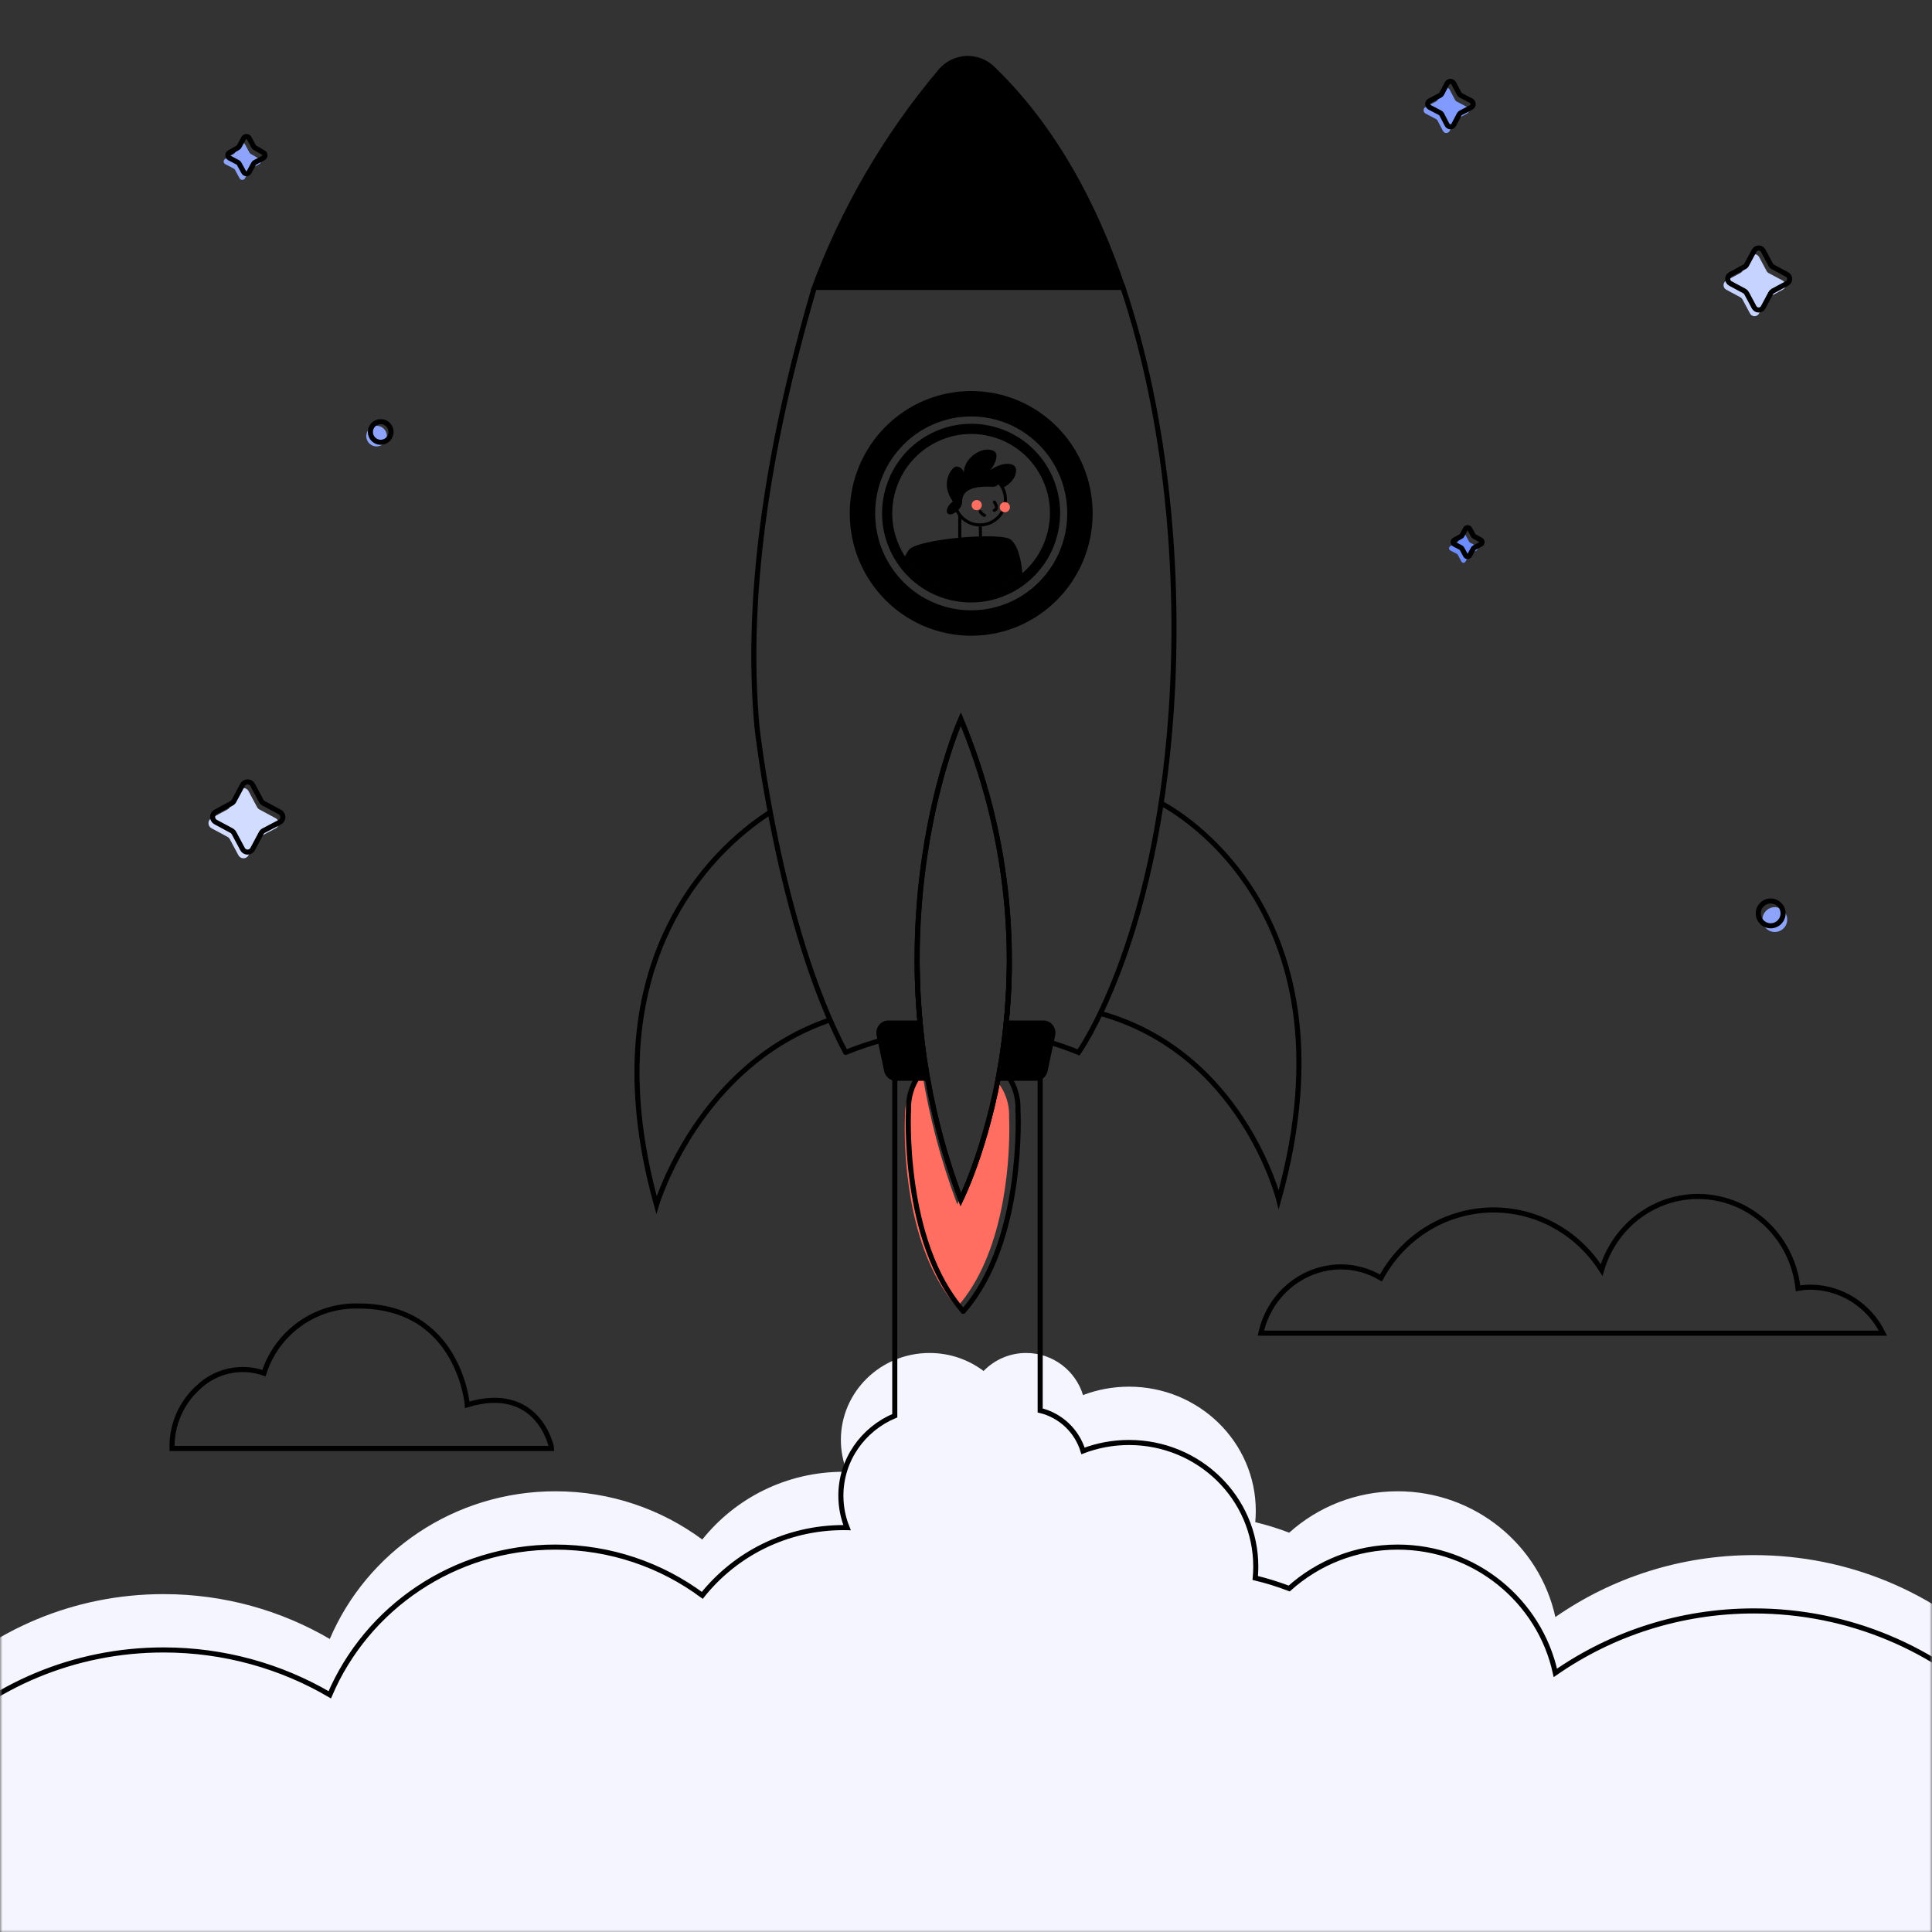 <?xml version="1.0" encoding="UTF-8"?>
<svg width="380px" height="380px" viewBox="0 0 380 380" version="1.1" xmlns="http://www.w3.org/2000/svg" xmlns:xlink="http://www.w3.org/1999/xlink">
    <rect x="0" y="0" width="380" height="380" fill="#333333" stroke="none"/>
    <defs>
        <rect id="path-1" x="0" y="179.431" width="380" height="190"></rect>
        <ellipse id="path-3" cx="65.72" cy="89.925" rx="16.573" ry="16.503"></ellipse>
    </defs>
    <g id="Illustrations/380px/light/join_orga" stroke="none" stroke-width="1" fill="none" fill-rule="evenodd">
        <g id="Group-3" transform="translate(0, 11)">
            <g id="Group-2">
                <mask id="mask-2" fill="white">
                    <use xlink:href="#path-1"></use>
                </mask>
                <g id="Rectangle" fill-rule="nonzero"></g>
                <path d="M201.834,255.114 C207.104,255.114 211.559,258.603 213.015,263.397 C215.819,262.327 218.87,261.74 222.062,261.74 C235.833,261.74 246.997,272.67 246.997,286.152 C246.997,286.906 246.962,287.652 246.894,288.388 C249.179,288.939 251.408,289.633 253.569,290.46 C259.203,285.4 266.685,282.316 274.897,282.316 C290.118,282.316 302.836,292.914 305.919,307.056 C316.973,299.378 330.451,294.871 344.995,294.871 C382.553,294.871 413,324.928 413,362.005 C413,399.081 382.553,429.138 344.995,429.138 C310.774,429.138 282.458,404.187 277.694,371.708 C267.827,384.961 251.895,393.566 233.919,393.566 C222.827,393.566 212.513,390.29 203.922,384.667 C196.022,390.268 186.328,393.566 175.853,393.566 C158.186,393.566 142.743,384.185 134.372,370.202 C127.059,374.625 118.453,377.175 109.242,377.175 C104.516,377.175 99.949,376.504 95.633,375.252 C91.026,405.747 64.367,429.138 32.169,429.138 C-3.27,429.138 -32,400.799 -32,365.841 C-32,330.883 -3.27,302.543 32.169,302.543 C44.11,302.543 55.289,305.761 64.864,311.364 C72.149,294.299 89.275,282.316 109.242,282.316 C120.082,282.316 130.085,285.848 138.131,291.808 C144.613,283.69 154.649,278.48 165.913,278.48 C166.145,278.48 166.377,278.482 166.608,278.487 C165.822,276.542 165.39,274.422 165.39,272.202 C165.39,262.765 173.197,255.114 182.828,255.114 C186.828,255.114 190.514,256.434 193.457,258.655 C195.579,256.471 198.548,255.114 201.834,255.114 Z" id="Combined-Shape" fill="#F5F5FF" fill-rule="nonzero" mask="url(#mask-2)"></path>
                <path d="M188.976,130.431 C198.571,153.519 199.593,174.842 197.786,191.368 L197.774,191.476 C197.699,192.159 197.619,192.834 197.534,193.5 C197.507,193.72 197.478,193.939 197.449,194.156 C197.376,194.715 197.299,195.268 197.219,195.814 L204.589,195.815 L204.589,266.42 C208.611,267.392 211.821,270.446 213.015,274.377 C215.819,273.306 218.87,272.719 222.062,272.719 C235.833,272.719 246.997,283.649 246.997,297.132 C246.997,297.885 246.962,298.631 246.894,299.367 C249.179,299.918 251.408,300.613 253.569,301.44 C259.203,296.38 266.685,293.295 274.897,293.295 C290.117,293.295 302.835,303.893 305.919,318.034 C316.973,310.357 330.451,305.85 344.995,305.85 C382.553,305.85 413,335.907 413,372.984 C413,410.061 382.553,440.118 344.995,440.118 C310.774,440.118 282.458,415.166 277.694,382.688 C267.827,395.94 251.895,404.545 233.919,404.545 C222.827,404.545 212.513,401.269 203.922,395.646 C196.022,401.247 186.328,404.545 175.853,404.545 C158.186,404.545 142.743,395.164 134.372,381.181 C127.059,385.604 118.453,388.154 109.242,388.154 C104.516,388.154 99.949,387.483 95.633,386.232 C91.026,416.726 64.367,440.118 32.169,440.118 C-3.27,440.118 -32,411.778 -32,376.82 C-32,341.862 -3.27,313.523 32.169,313.523 C44.11,313.523 55.289,316.74 64.864,322.343 C72.149,305.278 89.276,293.295 109.242,293.295 C120.082,293.295 130.085,296.827 138.131,302.787 C144.613,294.669 154.649,289.459 165.913,289.459 C166.145,289.459 166.377,289.461 166.608,289.466 C165.822,287.521 165.39,285.401 165.39,283.182 C165.39,276.122 169.759,270.062 175.991,267.457 L175.992,195.815 L181.61,195.814 C181.603,195.759 181.595,195.705 181.588,195.65 L181.533,195.238 L181.533,195.238 C181.5,194.985 181.467,194.732 181.436,194.48 C181.411,194.282 181.387,194.085 181.363,193.888 L181.21,192.574 L181.21,192.574 L181.072,191.269 L181.072,191.269 C177.512,156.045 188.976,130.431 188.976,130.431 Z" id="Combined-Shape" stroke="#000000" fill-rule="nonzero" mask="url(#mask-2)"></path>
                <g id="rocket" transform="translate(125.284, 0)">
                    <path d="M62.994,225.871 C62.994,225.871 67.679,216.527 70.484,201.303 C72.291,203.278 73.291,205.921 73.19,208.685 C73.19,208.685 73.233,209.476 73.236,210.849 L73.236,211.328 C73.208,217.995 72.211,235.702 62.955,246.098 C53.699,235.702 52.693,217.995 52.661,211.328 L52.662,210.626 C52.668,209.391 52.706,208.685 52.706,208.685 C52.591,205.543 53.899,202.557 56.197,200.529 C57.532,208.624 59.703,217.129 62.994,225.871 Z" id="Path-2" fill="#FF6E61" fill-rule="nonzero"></path>
                    <path d="M63.692,130.431 C73.287,153.519 74.308,174.842 72.502,191.368 L72.49,191.476 C72.415,192.159 72.334,192.834 72.25,193.5 C72.222,193.72 72.194,193.939 72.165,194.156 C69.724,212.62 63.94,224.439 63.699,224.926 L63.692,224.941 C60.14,215.508 57.894,206.35 56.593,197.685 C56.573,197.551 56.553,197.416 56.533,197.282 C56.509,197.121 56.486,196.961 56.463,196.801 C56.436,196.61 56.409,196.419 56.382,196.228 C56.356,196.035 56.329,195.843 56.303,195.65 C56.285,195.513 56.267,195.376 56.249,195.238 C56.215,194.985 56.183,194.732 56.151,194.48 C56.126,194.282 56.102,194.085 56.078,193.888 C55.972,193.009 55.875,192.136 55.788,191.269 C55.788,191.269 55.788,191.269 55.788,191.269 C52.227,156.045 63.692,130.431 63.692,130.431 Z" id="Combined-Shape" stroke="#000000" fill-rule="nonzero"></path>
                    <path d="M63.692,130.431 C73.287,153.519 74.308,174.842 72.502,191.368 L72.49,191.476 C72.415,192.159 72.334,192.834 72.25,193.5 C72.222,193.72 72.194,193.939 72.165,194.156 C69.724,212.62 63.94,224.439 63.699,224.926 L63.692,224.941 C60.14,215.508 57.894,206.35 56.593,197.685 C56.573,197.551 56.553,197.416 56.533,197.282 C56.509,197.121 56.486,196.961 56.463,196.801 C56.436,196.61 56.409,196.419 56.382,196.228 C56.356,196.035 56.329,195.843 56.303,195.65 C56.285,195.513 56.267,195.376 56.249,195.238 C56.215,194.985 56.183,194.732 56.151,194.48 C56.126,194.282 56.102,194.085 56.078,193.888 C55.972,193.009 55.875,192.136 55.788,191.269 C55.788,191.269 55.788,191.269 55.788,191.269 C52.227,156.045 63.692,130.431 63.692,130.431 Z" id="Combined-Shape" stroke="#000000" fill-rule="nonzero"></path>
                    <path d="M55.389,200.594 C54.039,202.524 53.317,204.882 53.406,207.33 C53.406,207.33 52.017,233.163 64.176,246.912" id="Path" stroke="#000000" stroke-linecap="round" fill-rule="nonzero"></path>
                    <path d="M66.201,200.594 C64.85,202.524 64.128,204.882 64.217,207.33 C64.217,207.33 62.829,233.163 74.987,246.912" id="Path" stroke="#000000" stroke-linecap="round" fill-rule="nonzero" transform="translate(69.578, 223.753) scale(-1, 1) translate(-69.578, -223.753) "></path>
                    <path d="M26.423,148.619 C17.67,154.131 -10.083,176.066 3.842,225.987 C3.842,225.987 12.107,198.18 38.273,189.502" id="Path" stroke="#000000" fill-rule="nonzero"></path>
                    <path d="M102.795,146.837 C102.795,146.837 142.674,166.078 126.229,224.941 C126.229,224.941 119.007,195.899 90.849,188.241" id="Path" stroke="#000000" fill-rule="nonzero"></path>
                    <path d="M55.64,189.717 C55.686,190.232 55.735,190.75 55.788,191.269 L55.788,191.269 L55.926,192.574 L55.926,192.574 L56.078,193.888 C56.102,194.085 56.126,194.282 56.151,194.48 C56.183,194.732 56.215,194.985 56.249,195.238 C56.267,195.376 56.285,195.513 56.303,195.65 C56.329,195.843 56.356,196.035 56.382,196.228 C56.409,196.419 56.436,196.61 56.463,196.801 C56.486,196.961 56.509,197.121 56.533,197.282 C56.553,197.416 56.573,197.551 56.593,197.685 C56.786,198.971 57,200.267 57.235,201.574 L50.893,201.575 C49.806,201.574 48.863,200.788 48.621,199.679 L47.136,192.701 C46.983,191.978 47.151,191.222 47.592,190.643 C48.033,190.064 48.7,189.724 49.408,189.718 Z M79.973,189.718 C80.683,189.718 81.354,190.056 81.796,190.637 C82.238,191.218 82.404,191.978 82.245,192.701 L80.76,199.679 C80.519,200.808 79.549,201.602 78.443,201.575 L70.954,201.575 C71.408,199.244 71.82,196.767 72.165,194.156 C72.194,193.939 72.222,193.72 72.25,193.5 C72.334,192.834 72.415,192.159 72.49,191.476 L72.49,191.476 L72.502,191.368 C72.561,190.823 72.618,190.273 72.671,189.717 L79.973,189.718 Z" id="Path-3" fill="#000000" fill-rule="nonzero"></path>
                    <path d="M34.741,46.034 C25.134,78.949 21.416,107.541 23.586,131.812 C23.586,131.812 27.845,171.104 41.044,195.995 C43.656,194.924 46.324,194.043 49.028,193.352" id="Path" stroke="#000000" stroke-linecap="round" stroke-linejoin="round" fill-rule="nonzero"></path>
                    <path d="M80.269,193.728 C82.493,194.354 84.691,195.109 86.851,195.995 C86.851,195.995 101.984,174.952 105.089,128.7 C106.874,102.02 104.331,71.582 95.512,45.337 L34.741,45.337" id="Path" stroke="#000000" fill-rule="nonzero"></path>
                    <path d="M59.431,2.56 C48.554,15.427 40.005,30.145 34.177,46.034 L96.254,46.034 C90.568,28.887 82.13,13.49 70.183,2.023 C68.693,0.634 66.717,-0.092 64.697,0.009 C62.676,0.11 60.78,1.029 59.431,2.56 Z" id="Path" fill="#000000" fill-rule="nonzero"></path>
                    <ellipse id="Oval" stroke="#000000" stroke-width="5" fill-rule="nonzero" cx="65.739" cy="89.976" rx="21.389" ry="21.563"></ellipse>
                    <mask id="mask-4" fill="white">
                        <use xlink:href="#path-3"></use>
                    </mask>
                    <use id="Oval" stroke="#000000" stroke-width="2" fill-rule="nonzero" transform="translate(65.72, 89.925) rotate(-76.78) translate(-65.72, -89.925) " xlink:href="#path-3"></use>
                    <g id="avatar" mask="url(#mask-4)">
                        <g transform="translate(48.127, 77.422)">
                            <path d="M5.394,19.689 C7.249,17.549 23.459,16.205 25.368,17.691 C29.039,20.547 27.776,34.954 27.306,38.541 C27.283,38.718 1.964,38.541 0.148,38.584 C-0.423,37.728 3.211,22.203 5.394,19.689 Z" id="Path" stroke="none" fill="#000000" fill-rule="nonzero"></path>
                            <path d="M11.674,38.551 C8.115,37.641 6.937,36.133 8.818,30.515" id="Path" stroke="#FFFFFF" stroke-width="1" fill="none" stroke-linecap="round"></path>
                            <path d="M24.412,29.222 C24.364,30.035 24.101,38.541 24.101,38.541" id="Path" stroke="#FFFFFF" stroke-width="1" fill="none" stroke-linecap="round"></path>
                            <path d="M19.407,15.129 L19.453,18.136 C19.453,18.881 15.361,18.924 15.364,18.136 L15.364,12.762" id="Path" stroke="#000000" stroke-width="0.6" fill="none" fill-rule="nonzero"></path>
                            <circle id="Oval" stroke="#000000" stroke-width="0.6" fill="none" fill-rule="nonzero" cx="19.333" cy="9.819" r="5.01"></circle>
                            <ellipse id="Oval" stroke="none" fill="#FF6E61" fill-rule="nonzero" transform="translate(24.233, 11.336) rotate(-84.07) translate(-24.233, -11.336) " cx="24.233" cy="11.336" rx="1" ry="1"></ellipse>
                            <ellipse id="Oval" stroke="none" fill="#FF6E61" fill-rule="nonzero" transform="translate(18.691, 10.926) rotate(-84.07) translate(-18.691, -10.926) " cx="18.691" cy="10.926" rx="1" ry="1"></ellipse>
                            <path d="M22.181,10.329 C22.321,10.581 23.065,11.656 22.129,11.964" id="Path" stroke="#000000" stroke-width="0.6" fill="none" stroke-linecap="round"></path>
                            <path d="M20.232,12.932 C19.969,12.898 19.593,12.532 19.407,12.216" id="Path" stroke="#000000" stroke-width="0.6" fill="none" stroke-linecap="round"></path>
                            <path d="M15.832,10.19 C15.832,11.748 14.12,12.758 13.532,12.758 C13.347,12.78 13.162,12.721 13.024,12.596 C12.886,12.472 12.809,12.293 12.813,12.107 C12.813,11.454 13.195,10.897 14.003,10.19 C13.854,9.947 12.813,8.669 12.813,6.848 C12.813,4.939 13.986,3.339 14.77,3.339 C15.46,3.384 16.032,3.89 16.163,4.568 C16.163,1.9 19.016,0.003 20.728,0.003 C22.312,0.003 22.586,0.693 22.586,1.253 C22.586,2.482 21.616,3.798 21.253,4.12 C22.141,3.467 23.536,2.808 24.723,2.808 C25.479,2.808 26.435,3.022 26.435,4.058 C26.435,5.961 24.613,7.124 24.017,7.433 C23.79,6.989 23.503,6.6 23.162,6.237 C23.273,6.596 22.871,7.168 22.03,7.313 C21.544,7.393 15.832,6.623 15.832,10.19 Z" id="Path" stroke="none" fill="#000000" fill-rule="nonzero"></path>
                        </g>
                    </g>
                </g>
            </g>
            <g id="Group-6" transform="translate(345.018, 165.434)" fill-rule="nonzero">
                <circle id="Oval" fill="#8DA4FA" cx="4.064" cy="4.438" r="2.438"></circle>
                <circle id="Oval" stroke="#000000" cx="3.251" cy="3.219" r="2.438"></circle>
            </g>
            <g id="Group-5" transform="translate(72.037, 71.744)" fill-rule="nonzero">
                <path d="M4.064,3.032 C4.064,4.154 3.154,5.064 2.032,5.064 C0.91,5.064 0,4.154 0,3.032 C0,1.91 0.91,1 2.032,1 C3.154,1 4.064,1.91 4.064,3.032 L4.064,3.032 Z" id="Path" fill="#8DA4FA"></path>
                <path d="M4.877,2.219 C4.877,3.341 3.967,4.251 2.845,4.251 C1.723,4.251 0.813,3.341 0.813,2.219 C0.813,1.097 1.723,0.187 2.845,0.187 C3.967,0.187 4.877,1.097 4.877,2.219 L4.877,2.219 Z" id="Path" stroke="#000000"></path>
            </g>
            <g id="Group-7" transform="translate(43.995, 15.068)" fill-rule="nonzero">
                <path d="M5.33,4.212 C5.223,4.155 5.136,4.069 5.078,3.964 L4.189,2.309 C4.081,2.118 3.878,2 3.657,2 C3.436,2 3.233,2.118 3.125,2.309 L2.226,3.964 C2.175,4.07 2.09,4.158 1.985,4.212 L0.312,5.169 C0.119,5.276 0,5.477 0,5.695 C0,5.914 0.119,6.115 0.312,6.221 L1.985,7.102 C2.09,7.156 2.175,7.244 2.226,7.35 L3.125,8.996 C3.228,9.192 3.433,9.315 3.657,9.315 C3.881,9.315 4.086,9.192 4.189,8.996 L5.078,7.35 C5.136,7.245 5.223,7.159 5.33,7.102 L6.992,6.221 C7.191,6.119 7.315,5.917 7.315,5.695 C7.315,5.474 7.191,5.271 6.992,5.169 L5.33,4.212 Z" id="Path" fill="#8DA4FA"></path>
                <path d="M6.142,2.993 C6.036,2.936 5.949,2.85 5.891,2.745 L5.002,1.09 C4.894,0.899 4.69,0.781 4.47,0.781 C4.249,0.781 4.046,0.899 3.938,1.09 L3.039,2.745 C2.988,2.851 2.903,2.938 2.797,2.993 L1.125,3.95 C0.932,4.056 0.813,4.258 0.813,4.476 C0.813,4.694 0.932,4.896 1.125,5.002 L2.797,5.882 C2.903,5.937 2.988,6.024 3.039,6.131 L3.938,7.777 C4.041,7.973 4.246,8.096 4.47,8.096 C4.693,8.096 4.898,7.973 5.002,7.777 L5.891,6.131 C5.949,6.026 6.036,5.94 6.142,5.882 L7.805,5.002 C8.003,4.9 8.128,4.697 8.128,4.476 C8.128,4.255 8.003,4.052 7.805,3.95 L6.142,2.993 Z" id="Path" stroke="#000000"></path>
            </g>
            <g id="Group-8" transform="translate(41, 142)" fill-rule="nonzero">
                <path d="M13.18,7.912 L10.033,6.22 C9.836,6.113 9.674,5.95 9.567,5.752 L7.88,2.595 C7.683,2.228 7.302,2 6.887,2 C6.472,2 6.09,2.228 5.893,2.595 L4.207,5.752 C4.099,5.95 3.937,6.113 3.74,6.22 L0.593,7.912 C0.228,8.11 0,8.492 0,8.909 C0,9.325 0.228,9.708 0.593,9.906 L3.74,11.597 C3.937,11.705 4.099,11.867 4.207,12.066 L5.893,15.223 C6.09,15.589 6.472,15.817 6.887,15.817 C7.302,15.817 7.683,15.589 7.88,15.223 L9.567,12.066 C9.674,11.867 9.836,11.705 10.033,11.597 L13.18,9.951 C13.57,9.762 13.817,9.366 13.817,8.931 C13.817,8.497 13.57,8.101 13.18,7.912 L13.18,7.912 Z" id="Path" fill="#D2DCFF"></path>
                <path d="M13.993,6.693 L10.846,5.001 C10.649,4.893 10.487,4.731 10.379,4.533 L8.693,1.376 C8.496,1.009 8.114,0.781 7.699,0.781 C7.284,0.781 6.903,1.009 6.706,1.376 L5.019,4.533 C4.912,4.731 4.75,4.893 4.553,5.001 L1.406,6.693 C1.04,6.89 0.813,7.273 0.813,7.689 C0.813,8.106 1.04,8.489 1.406,8.686 L4.553,10.378 C4.75,10.486 4.912,10.648 5.019,10.846 L6.706,14.003 C6.903,14.37 7.284,14.598 7.699,14.598 C8.114,14.598 8.496,14.37 8.693,14.003 L10.379,10.846 C10.487,10.648 10.649,10.486 10.846,10.378 L13.993,8.732 C14.383,8.542 14.63,8.146 14.63,7.712 C14.63,7.278 14.383,6.882 13.993,6.693 L13.993,6.693 Z" id="Path" stroke="#000000"></path>
            </g>
            <g id="Group-9" transform="translate(285, 92)" fill-rule="nonzero">
                <path d="M5.449,4.432 L4.15,3.73 C4.065,3.692 3.997,3.625 3.96,3.54 L3.258,2.24 C3.174,2.092 3.016,2 2.845,2 C2.674,2 2.517,2.092 2.433,2.24 L1.74,3.54 C1.697,3.621 1.631,3.687 1.55,3.73 L0.251,4.432 C0.097,4.512 0,4.671 0,4.844 C0,5.018 0.097,5.177 0.251,5.257 L1.55,5.949 C1.627,5.998 1.692,6.063 1.74,6.139 L2.433,7.439 C2.512,7.593 2.672,7.689 2.845,7.689 C3.019,7.689 3.178,7.593 3.258,7.439 L3.96,6.139 C4.003,6.058 4.069,5.992 4.15,5.949 L5.449,5.257 C5.598,5.173 5.689,5.015 5.689,4.844 C5.689,4.673 5.598,4.516 5.449,4.432 Z" id="Path" fill="#6D8CFF"></path>
                <path d="M6.262,3.212 L4.962,2.511 C4.878,2.473 4.81,2.406 4.773,2.321 L4.071,1.021 C3.986,0.873 3.829,0.781 3.658,0.781 C3.487,0.781 3.33,0.873 3.245,1.021 L2.553,2.321 C2.51,2.402 2.444,2.468 2.363,2.511 L1.064,3.212 C0.91,3.292 0.813,3.452 0.813,3.625 C0.813,3.799 0.91,3.958 1.064,4.038 L2.363,4.73 C2.44,4.779 2.505,4.843 2.553,4.92 L3.245,6.219 C3.325,6.374 3.484,6.47 3.658,6.47 C3.832,6.47 3.991,6.374 4.071,6.219 L4.773,4.92 C4.815,4.839 4.881,4.773 4.962,4.73 L6.262,4.038 C6.41,3.954 6.502,3.796 6.502,3.625 C6.502,3.454 6.41,3.297 6.262,3.212 Z" id="Path" stroke="#000000"></path>
            </g>
            <g id="Group-10" transform="translate(339, 37)" fill-rule="nonzero">
                <path d="M11.651,7.2 L8.868,5.706 C8.694,5.622 8.554,5.482 8.47,5.308 L6.979,2.52 C6.8,2.199 6.462,2 6.095,2 C5.728,2 5.389,2.199 5.21,2.52 L3.719,5.308 C3.628,5.483 3.481,5.623 3.302,5.706 L0.519,7.2 C0.198,7.379 0,7.718 0,8.086 C0,8.454 0.198,8.793 0.519,8.972 L3.302,10.466 C3.478,10.563 3.623,10.708 3.719,10.884 L5.21,13.672 C5.389,13.993 5.728,14.192 6.095,14.192 C6.462,14.192 6.8,13.993 6.979,13.672 L8.47,10.884 C8.56,10.709 8.698,10.564 8.868,10.466 L11.651,8.972 C11.983,8.802 12.192,8.46 12.192,8.086 C12.192,7.712 11.983,7.37 11.651,7.2 Z" id="Path" fill="#C7D3FF"></path>
                <path d="M12.464,5.981 L9.681,4.487 C9.507,4.403 9.367,4.262 9.283,4.089 L7.792,1.3 C7.613,0.98 7.275,0.781 6.908,0.781 C6.541,0.781 6.202,0.98 6.023,1.3 L4.532,4.089 C4.44,4.264 4.294,4.404 4.114,4.487 L1.331,5.981 C1.011,6.16 0.813,6.499 0.813,6.867 C0.813,7.234 1.011,7.573 1.331,7.753 L4.114,9.247 C4.291,9.343 4.435,9.488 4.532,9.665 L6.023,12.453 C6.202,12.774 6.541,12.973 6.908,12.973 C7.275,12.973 7.613,12.774 7.792,12.453 L9.283,9.665 C9.372,9.49 9.511,9.345 9.681,9.247 L12.464,7.753 C12.796,7.583 13.005,7.24 13.005,6.867 C13.005,6.493 12.796,6.151 12.464,5.981 Z" id="Path" stroke="#000000"></path>
            </g>
            <path d="M38.973,261.909 C42.406,258.595 47.411,257.499 51.912,259.076 C54.5,251.006 62.11,245.623 70.573,245.876 C90.323,245.876 91.91,265.302 91.91,265.302 C105.781,261.1 108.487,273.397 108.487,273.895 L33.841,273.895 C33.717,269.34 35.593,264.96 38.973,261.909 L38.973,261.909 Z" id="Path" stroke="#000000" fill-rule="nonzero"></path>
            <path d="M263.69,238.182 C266.472,238.179 269.204,238.933 271.609,240.367 C275.93,232.393 283.999,227.322 292.88,226.999 C301.761,226.677 310.159,231.151 315.017,238.792 C317.731,229.547 326.402,223.538 335.766,224.413 C345.13,225.288 352.603,232.805 353.648,242.4 C354.465,242.249 355.293,242.173 356.123,242.172 C362.141,242.216 367.631,245.707 370.353,251.218 L248,251.218 C249.644,243.657 256.145,238.255 263.69,238.182 L263.69,238.182 Z" id="Path" stroke="#000000" fill-rule="nonzero"></path>
        </g>
        <g id="Group-4" transform="translate(280, 16)" fill-rule="nonzero">
            <path d="M8.556,5.041 L6.505,3.967 C6.375,3.899 6.267,3.795 6.194,3.666 L5.121,1.616 C4.996,1.372 4.745,1.219 4.471,1.219 C4.197,1.219 3.946,1.372 3.822,1.616 L2.748,3.666 C2.683,3.796 2.577,3.902 2.447,3.967 L0.397,5.041 C0.153,5.166 4.33431069e-13,5.416 4.33431069e-13,5.69 C4.33431069e-13,5.964 0.153,6.215 0.397,6.34 L2.447,7.413 C2.573,7.485 2.676,7.589 2.748,7.714 L3.822,9.775 C3.952,10.012 4.201,10.16 4.471,10.16 C4.742,10.16 4.991,10.012 5.121,9.775 L6.194,7.714 C6.273,7.59 6.379,7.487 6.505,7.413 L8.556,6.34 C8.793,6.21 8.941,5.961 8.941,5.69 C8.941,5.42 8.793,5.171 8.556,5.041 L8.556,5.041 Z" id="Path" fill="#809AFD"></path>
            <path d="M9.369,3.822 L7.318,2.748 C7.188,2.68 7.079,2.575 7.007,2.447 L5.933,0.397 C5.808,0.153 5.558,-5.68434189e-14 5.284,-5.68434189e-14 C5.01,-5.68434189e-14 4.759,0.153 4.634,0.397 L3.561,2.447 C3.495,2.577 3.39,2.683 3.26,2.748 L1.21,3.822 C0.966,3.946 0.813,4.197 0.813,4.471 C0.813,4.745 0.966,4.996 1.21,5.121 L3.26,6.194 C3.385,6.266 3.489,6.369 3.561,6.495 L4.634,8.556 C4.764,8.793 5.013,8.941 5.284,8.941 C5.554,8.941 5.803,8.793 5.933,8.556 L7.007,6.495 C7.085,6.371 7.192,6.268 7.318,6.194 L9.369,5.121 C9.606,4.991 9.753,4.742 9.753,4.471 C9.753,4.201 9.606,3.952 9.369,3.822 L9.369,3.822 Z" id="Path" stroke="#000000"></path>
        </g>
    </g>
</svg>
